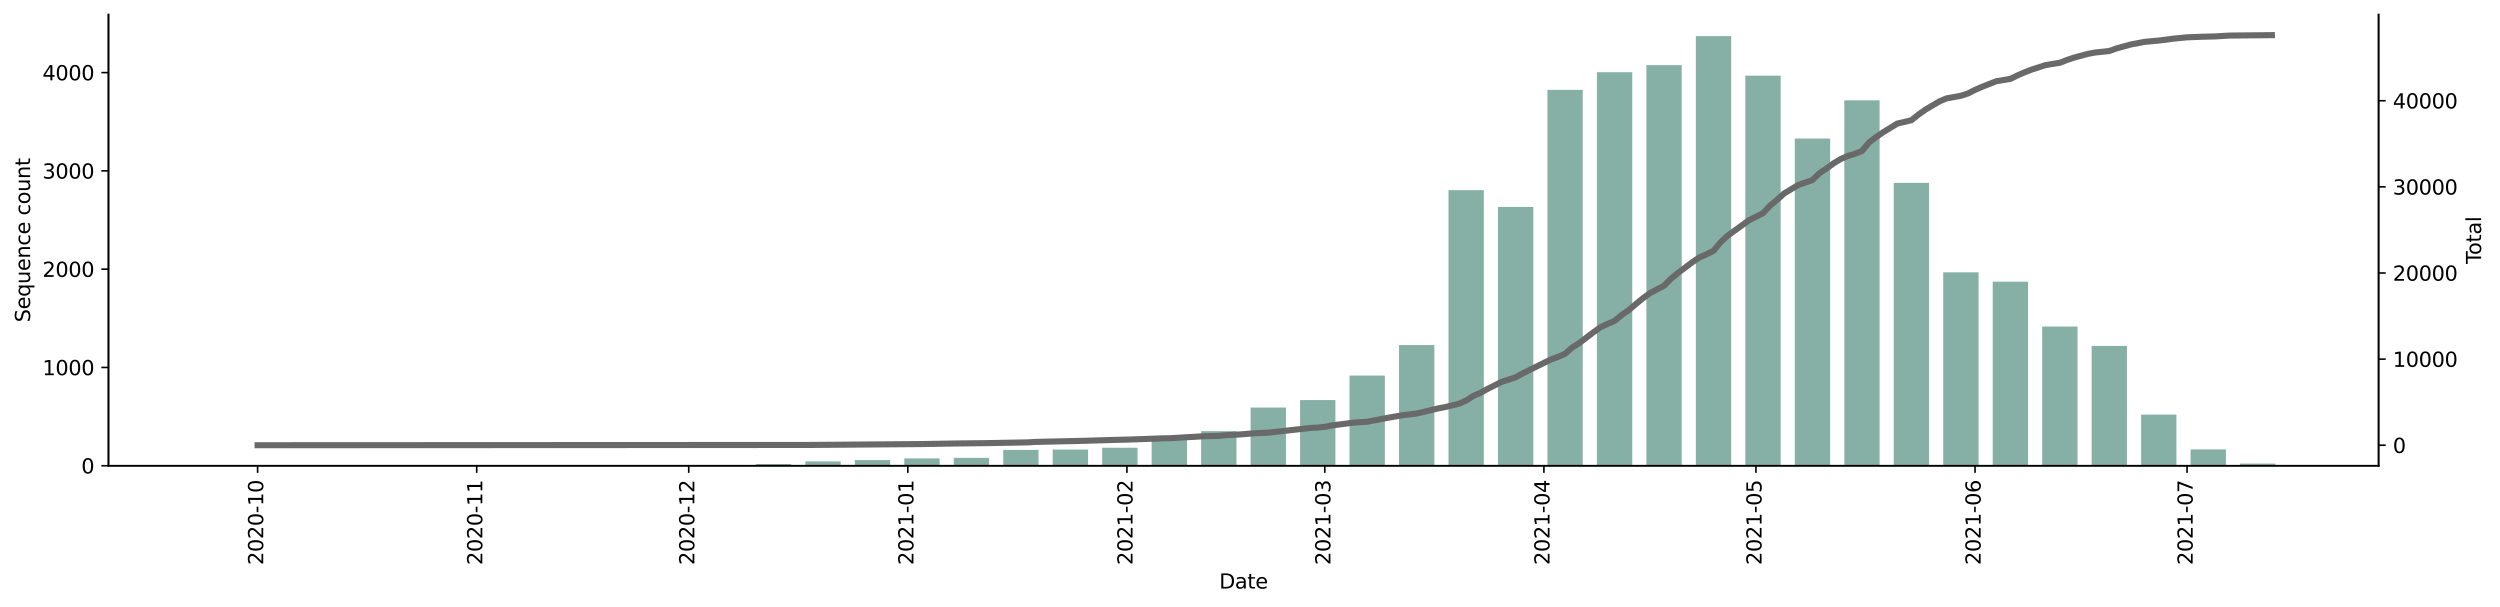 <?xml version="1.0" encoding="utf-8" standalone="no"?>
<!DOCTYPE svg PUBLIC "-//W3C//DTD SVG 1.1//EN"
  "http://www.w3.org/Graphics/SVG/1.1/DTD/svg11.dtd">
<svg height="298.621pt" version="1.1" viewBox="0 0 1229.019 298.621" width="1229.019pt" xmlns="http://www.w3.org/2000/svg" xmlns:xlink="http://www.w3.org/1999/xlink">
 <defs>
  <style type="text/css">*{stroke-linecap:butt;stroke-linejoin:round;}</style>
 </defs>
 <g id="figure_1">
  <g id="patch_1">
   <path d="M 0 298.621 
L 1229.019 298.621 
L 1229.019 0 
L 0 0 
z
" style="fill:#ffffff;"/>
  </g>
  <g id="axes_1">
   <g id="patch_2">
    <path d="M 53.328 228.96 
L 1169.328 228.96 
L 1169.328 7.2 
L 53.328 7.2 
z
" style="fill:#ffffff;"/>
   </g>
   <g id="patch_3">
    <path clip-path="url(#p40f0cdf6b6)" d="M 104.055 228.96 
L 121.428 228.96 
L 121.428 228.912 
L 104.055 228.912 
z
" style="fill:#86b0a6;"/>
   </g>
   <g id="patch_4">
    <path clip-path="url(#p40f0cdf6b6)" d="M 201.341 228.96 
L 218.713 228.96 
L 218.713 228.863 
L 201.341 228.863 
z
" style="fill:#86b0a6;"/>
   </g>
   <g id="patch_5">
    <path clip-path="url(#p40f0cdf6b6)" d="M 225.662 228.96 
L 243.034 228.96 
L 243.034 228.912 
L 225.662 228.912 
z
" style="fill:#86b0a6;"/>
   </g>
   <g id="patch_6">
    <path clip-path="url(#p40f0cdf6b6)" d="M 274.304 228.96 
L 291.677 228.96 
L 291.677 228.815 
L 274.304 228.815 
z
" style="fill:#86b0a6;"/>
   </g>
   <g id="patch_7">
    <path clip-path="url(#p40f0cdf6b6)" d="M 298.626 228.96 
L 315.998 228.96 
L 315.998 228.912 
L 298.626 228.912 
z
" style="fill:#86b0a6;"/>
   </g>
   <g id="patch_8">
    <path clip-path="url(#p40f0cdf6b6)" d="M 322.947 228.96 
L 340.319 228.96 
L 340.319 228.767 
L 322.947 228.767 
z
" style="fill:#86b0a6;"/>
   </g>
   <g id="patch_9">
    <path clip-path="url(#p40f0cdf6b6)" d="M 347.268 228.96 
L 364.641 228.96 
L 364.641 228.815 
L 347.268 228.815 
z
" style="fill:#86b0a6;"/>
   </g>
   <g id="patch_10">
    <path clip-path="url(#p40f0cdf6b6)" d="M 371.59 228.96 
L 388.962 228.96 
L 388.962 228.09 
L 371.59 228.09 
z
" style="fill:#86b0a6;"/>
   </g>
   <g id="patch_11">
    <path clip-path="url(#p40f0cdf6b6)" d="M 395.911 228.96 
L 413.283 228.96 
L 413.283 226.834 
L 395.911 226.834 
z
" style="fill:#86b0a6;"/>
   </g>
   <g id="patch_12">
    <path clip-path="url(#p40f0cdf6b6)" d="M 420.232 228.96 
L 437.605 228.96 
L 437.605 226.158 
L 420.232 226.158 
z
" style="fill:#86b0a6;"/>
   </g>
   <g id="patch_13">
    <path clip-path="url(#p40f0cdf6b6)" d="M 444.554 228.96 
L 461.926 228.96 
L 461.926 225.336 
L 444.554 225.336 
z
" style="fill:#86b0a6;"/>
   </g>
   <g id="patch_14">
    <path clip-path="url(#p40f0cdf6b6)" d="M 468.875 228.96 
L 486.247 228.96 
L 486.247 225.095 
L 468.875 225.095 
z
" style="fill:#86b0a6;"/>
   </g>
   <g id="patch_15">
    <path clip-path="url(#p40f0cdf6b6)" d="M 493.196 228.96 
L 510.568 228.96 
L 510.568 221.181 
L 493.196 221.181 
z
" style="fill:#86b0a6;"/>
   </g>
   <g id="patch_16">
    <path clip-path="url(#p40f0cdf6b6)" d="M 517.517 228.96 
L 534.89 228.96 
L 534.89 220.987 
L 517.517 220.987 
z
" style="fill:#86b0a6;"/>
   </g>
   <g id="patch_17">
    <path clip-path="url(#p40f0cdf6b6)" d="M 541.839 228.96 
L 559.211 228.96 
L 559.211 220.118 
L 541.839 220.118 
z
" style="fill:#86b0a6;"/>
   </g>
   <g id="patch_18">
    <path clip-path="url(#p40f0cdf6b6)" d="M 566.16 228.96 
L 583.532 228.96 
L 583.532 216.059 
L 566.16 216.059 
z
" style="fill:#86b0a6;"/>
   </g>
   <g id="patch_19">
    <path clip-path="url(#p40f0cdf6b6)" d="M 590.481 228.96 
L 607.854 228.96 
L 607.854 211.952 
L 590.481 211.952 
z
" style="fill:#86b0a6;"/>
   </g>
   <g id="patch_20">
    <path clip-path="url(#p40f0cdf6b6)" d="M 614.803 228.96 
L 632.175 228.96 
L 632.175 200.355 
L 614.803 200.355 
z
" style="fill:#86b0a6;"/>
   </g>
   <g id="patch_21">
    <path clip-path="url(#p40f0cdf6b6)" d="M 639.124 228.96 
L 656.496 228.96 
L 656.496 196.683 
L 639.124 196.683 
z
" style="fill:#86b0a6;"/>
   </g>
   <g id="patch_22">
    <path clip-path="url(#p40f0cdf6b6)" d="M 663.445 228.96 
L 680.818 228.96 
L 680.818 184.604 
L 663.445 184.604 
z
" style="fill:#86b0a6;"/>
   </g>
   <g id="patch_23">
    <path clip-path="url(#p40f0cdf6b6)" d="M 687.766 228.96 
L 705.139 228.96 
L 705.139 169.625 
L 687.766 169.625 
z
" style="fill:#86b0a6;"/>
   </g>
   <g id="patch_24">
    <path clip-path="url(#p40f0cdf6b6)" d="M 712.088 228.96 
L 729.46 228.96 
L 729.46 93.475 
L 712.088 93.475 
z
" style="fill:#86b0a6;"/>
   </g>
   <g id="patch_25">
    <path clip-path="url(#p40f0cdf6b6)" d="M 736.409 228.96 
L 753.781 228.96 
L 753.781 101.737 
L 736.409 101.737 
z
" style="fill:#86b0a6;"/>
   </g>
   <g id="patch_26">
    <path clip-path="url(#p40f0cdf6b6)" d="M 760.73 228.96 
L 778.103 228.96 
L 778.103 44.19 
L 760.73 44.19 
z
" style="fill:#86b0a6;"/>
   </g>
   <g id="patch_27">
    <path clip-path="url(#p40f0cdf6b6)" d="M 785.052 228.96 
L 802.424 228.96 
L 802.424 35.493 
L 785.052 35.493 
z
" style="fill:#86b0a6;"/>
   </g>
   <g id="patch_28">
    <path clip-path="url(#p40f0cdf6b6)" d="M 809.373 228.96 
L 826.745 228.96 
L 826.745 32.014 
L 809.373 32.014 
z
" style="fill:#86b0a6;"/>
   </g>
   <g id="patch_29">
    <path clip-path="url(#p40f0cdf6b6)" d="M 833.694 228.96 
L 851.067 228.96 
L 851.067 17.76 
L 833.694 17.76 
z
" style="fill:#86b0a6;"/>
   </g>
   <g id="patch_30">
    <path clip-path="url(#p40f0cdf6b6)" d="M 858.016 228.96 
L 875.388 228.96 
L 875.388 37.184 
L 858.016 37.184 
z
" style="fill:#86b0a6;"/>
   </g>
   <g id="patch_31">
    <path clip-path="url(#p40f0cdf6b6)" d="M 882.337 228.96 
L 899.709 228.96 
L 899.709 68.108 
L 882.337 68.108 
z
" style="fill:#86b0a6;"/>
   </g>
   <g id="patch_32">
    <path clip-path="url(#p40f0cdf6b6)" d="M 906.658 228.96 
L 924.03 228.96 
L 924.03 49.312 
L 906.658 49.312 
z
" style="fill:#86b0a6;"/>
   </g>
   <g id="patch_33">
    <path clip-path="url(#p40f0cdf6b6)" d="M 930.979 228.96 
L 948.352 228.96 
L 948.352 89.899 
L 930.979 89.899 
z
" style="fill:#86b0a6;"/>
   </g>
   <g id="patch_34">
    <path clip-path="url(#p40f0cdf6b6)" d="M 955.301 228.96 
L 972.673 228.96 
L 972.673 133.869 
L 955.301 133.869 
z
" style="fill:#86b0a6;"/>
   </g>
   <g id="patch_35">
    <path clip-path="url(#p40f0cdf6b6)" d="M 979.622 228.96 
L 996.994 228.96 
L 996.994 138.46 
L 979.622 138.46 
z
" style="fill:#86b0a6;"/>
   </g>
   <g id="patch_36">
    <path clip-path="url(#p40f0cdf6b6)" d="M 1003.943 228.96 
L 1021.316 228.96 
L 1021.316 160.541 
L 1003.943 160.541 
z
" style="fill:#86b0a6;"/>
   </g>
   <g id="patch_37">
    <path clip-path="url(#p40f0cdf6b6)" d="M 1028.265 228.96 
L 1045.637 228.96 
L 1045.637 170.06 
L 1028.265 170.06 
z
" style="fill:#86b0a6;"/>
   </g>
   <g id="patch_38">
    <path clip-path="url(#p40f0cdf6b6)" d="M 1052.586 228.96 
L 1069.958 228.96 
L 1069.958 203.834 
L 1052.586 203.834 
z
" style="fill:#86b0a6;"/>
   </g>
   <g id="patch_39">
    <path clip-path="url(#p40f0cdf6b6)" d="M 1076.907 228.96 
L 1094.28 228.96 
L 1094.28 220.939 
L 1076.907 220.939 
z
" style="fill:#86b0a6;"/>
   </g>
   <g id="patch_40">
    <path clip-path="url(#p40f0cdf6b6)" d="M 1101.228 228.96 
L 1118.601 228.96 
L 1118.601 227.897 
L 1101.228 227.897 
z
" style="fill:#86b0a6;"/>
   </g>
   <g id="matplotlib.axis_1">
    <g id="xtick_1">
     <g id="line2d_1">
      <defs>
       <path d="M 0 0 
L 0 3.5 
" id="m1ea52c10eb" style="stroke:#000000;stroke-width:0.8;"/>
      </defs>
      <g>
       <use style="stroke:#000000;stroke-width:0.8;" x="126.639" xlink:href="#m1ea52c10eb" y="228.96"/>
      </g>
     </g>
     <g id="text_1">
      <!-- 2020-10 -->
      <g transform="translate(129.399 277.743)rotate(-90)scale(0.1 -0.1)">
       <defs>
        <path d="M 1228 531 
L 3431 531 
L 3431 0 
L 469 0 
L 469 531 
Q 828 903 1448 1529 
Q 2069 2156 2228 2338 
Q 2531 2678 2651 2914 
Q 2772 3150 2772 3378 
Q 2772 3750 2511 3984 
Q 2250 4219 1831 4219 
Q 1534 4219 1204 4116 
Q 875 4013 500 3803 
L 500 4441 
Q 881 4594 1212 4672 
Q 1544 4750 1819 4750 
Q 2544 4750 2975 4387 
Q 3406 4025 3406 3419 
Q 3406 3131 3298 2873 
Q 3191 2616 2906 2266 
Q 2828 2175 2409 1742 
Q 1991 1309 1228 531 
z
" id="DejaVuSans-32" transform="scale(0.016)"/>
        <path d="M 2034 4250 
Q 1547 4250 1301 3770 
Q 1056 3291 1056 2328 
Q 1056 1369 1301 889 
Q 1547 409 2034 409 
Q 2525 409 2770 889 
Q 3016 1369 3016 2328 
Q 3016 3291 2770 3770 
Q 2525 4250 2034 4250 
z
M 2034 4750 
Q 2819 4750 3233 4129 
Q 3647 3509 3647 2328 
Q 3647 1150 3233 529 
Q 2819 -91 2034 -91 
Q 1250 -91 836 529 
Q 422 1150 422 2328 
Q 422 3509 836 4129 
Q 1250 4750 2034 4750 
z
" id="DejaVuSans-30" transform="scale(0.016)"/>
        <path d="M 313 2009 
L 1997 2009 
L 1997 1497 
L 313 1497 
L 313 2009 
z
" id="DejaVuSans-2d" transform="scale(0.016)"/>
        <path d="M 794 531 
L 1825 531 
L 1825 4091 
L 703 3866 
L 703 4441 
L 1819 4666 
L 2450 4666 
L 2450 531 
L 3481 531 
L 3481 0 
L 794 0 
L 794 531 
z
" id="DejaVuSans-31" transform="scale(0.016)"/>
       </defs>
       <use xlink:href="#DejaVuSans-32"/>
       <use x="63.623" xlink:href="#DejaVuSans-30"/>
       <use x="127.246" xlink:href="#DejaVuSans-32"/>
       <use x="190.869" xlink:href="#DejaVuSans-30"/>
       <use x="254.492" xlink:href="#DejaVuSans-2d"/>
       <use x="290.576" xlink:href="#DejaVuSans-31"/>
       <use x="354.199" xlink:href="#DejaVuSans-30"/>
      </g>
     </g>
    </g>
    <g id="xtick_2">
     <g id="line2d_2">
      <g>
       <use style="stroke:#000000;stroke-width:0.8;" x="234.348" xlink:href="#m1ea52c10eb" y="228.96"/>
      </g>
     </g>
     <g id="text_2">
      <!-- 2020-11 -->
      <g transform="translate(237.107 277.743)rotate(-90)scale(0.1 -0.1)">
       <use xlink:href="#DejaVuSans-32"/>
       <use x="63.623" xlink:href="#DejaVuSans-30"/>
       <use x="127.246" xlink:href="#DejaVuSans-32"/>
       <use x="190.869" xlink:href="#DejaVuSans-30"/>
       <use x="254.492" xlink:href="#DejaVuSans-2d"/>
       <use x="290.576" xlink:href="#DejaVuSans-31"/>
       <use x="354.199" xlink:href="#DejaVuSans-31"/>
      </g>
     </g>
    </g>
    <g id="xtick_3">
     <g id="line2d_3">
      <g>
       <use style="stroke:#000000;stroke-width:0.8;" x="338.582" xlink:href="#m1ea52c10eb" y="228.96"/>
      </g>
     </g>
     <g id="text_3">
      <!-- 2020-12 -->
      <g transform="translate(341.342 277.743)rotate(-90)scale(0.1 -0.1)">
       <use xlink:href="#DejaVuSans-32"/>
       <use x="63.623" xlink:href="#DejaVuSans-30"/>
       <use x="127.246" xlink:href="#DejaVuSans-32"/>
       <use x="190.869" xlink:href="#DejaVuSans-30"/>
       <use x="254.492" xlink:href="#DejaVuSans-2d"/>
       <use x="290.576" xlink:href="#DejaVuSans-31"/>
       <use x="354.199" xlink:href="#DejaVuSans-32"/>
      </g>
     </g>
    </g>
    <g id="xtick_4">
     <g id="line2d_4">
      <g>
       <use style="stroke:#000000;stroke-width:0.8;" x="446.291" xlink:href="#m1ea52c10eb" y="228.96"/>
      </g>
     </g>
     <g id="text_4">
      <!-- 2021-01 -->
      <g transform="translate(449.05 277.743)rotate(-90)scale(0.1 -0.1)">
       <use xlink:href="#DejaVuSans-32"/>
       <use x="63.623" xlink:href="#DejaVuSans-30"/>
       <use x="127.246" xlink:href="#DejaVuSans-32"/>
       <use x="190.869" xlink:href="#DejaVuSans-31"/>
       <use x="254.492" xlink:href="#DejaVuSans-2d"/>
       <use x="290.576" xlink:href="#DejaVuSans-30"/>
       <use x="354.199" xlink:href="#DejaVuSans-31"/>
      </g>
     </g>
    </g>
    <g id="xtick_5">
     <g id="line2d_5">
      <g>
       <use style="stroke:#000000;stroke-width:0.8;" x="553.999" xlink:href="#m1ea52c10eb" y="228.96"/>
      </g>
     </g>
     <g id="text_5">
      <!-- 2021-02 -->
      <g transform="translate(556.759 277.743)rotate(-90)scale(0.1 -0.1)">
       <use xlink:href="#DejaVuSans-32"/>
       <use x="63.623" xlink:href="#DejaVuSans-30"/>
       <use x="127.246" xlink:href="#DejaVuSans-32"/>
       <use x="190.869" xlink:href="#DejaVuSans-31"/>
       <use x="254.492" xlink:href="#DejaVuSans-2d"/>
       <use x="290.576" xlink:href="#DejaVuSans-30"/>
       <use x="354.199" xlink:href="#DejaVuSans-32"/>
      </g>
     </g>
    </g>
    <g id="xtick_6">
     <g id="line2d_6">
      <g>
       <use style="stroke:#000000;stroke-width:0.8;" x="651.285" xlink:href="#m1ea52c10eb" y="228.96"/>
      </g>
     </g>
     <g id="text_6">
      <!-- 2021-03 -->
      <g transform="translate(654.044 277.743)rotate(-90)scale(0.1 -0.1)">
       <defs>
        <path d="M 2597 2516 
Q 3050 2419 3304 2112 
Q 3559 1806 3559 1356 
Q 3559 666 3084 287 
Q 2609 -91 1734 -91 
Q 1441 -91 1130 -33 
Q 819 25 488 141 
L 488 750 
Q 750 597 1062 519 
Q 1375 441 1716 441 
Q 2309 441 2620 675 
Q 2931 909 2931 1356 
Q 2931 1769 2642 2001 
Q 2353 2234 1838 2234 
L 1294 2234 
L 1294 2753 
L 1863 2753 
Q 2328 2753 2575 2939 
Q 2822 3125 2822 3475 
Q 2822 3834 2567 4026 
Q 2313 4219 1838 4219 
Q 1578 4219 1281 4162 
Q 984 4106 628 3988 
L 628 4550 
Q 988 4650 1302 4700 
Q 1616 4750 1894 4750 
Q 2613 4750 3031 4423 
Q 3450 4097 3450 3541 
Q 3450 3153 3228 2886 
Q 3006 2619 2597 2516 
z
" id="DejaVuSans-33" transform="scale(0.016)"/>
       </defs>
       <use xlink:href="#DejaVuSans-32"/>
       <use x="63.623" xlink:href="#DejaVuSans-30"/>
       <use x="127.246" xlink:href="#DejaVuSans-32"/>
       <use x="190.869" xlink:href="#DejaVuSans-31"/>
       <use x="254.492" xlink:href="#DejaVuSans-2d"/>
       <use x="290.576" xlink:href="#DejaVuSans-30"/>
       <use x="354.199" xlink:href="#DejaVuSans-33"/>
      </g>
     </g>
    </g>
    <g id="xtick_7">
     <g id="line2d_7">
      <g>
       <use style="stroke:#000000;stroke-width:0.8;" x="758.993" xlink:href="#m1ea52c10eb" y="228.96"/>
      </g>
     </g>
     <g id="text_7">
      <!-- 2021-04 -->
      <g transform="translate(761.753 277.743)rotate(-90)scale(0.1 -0.1)">
       <defs>
        <path d="M 2419 4116 
L 825 1625 
L 2419 1625 
L 2419 4116 
z
M 2253 4666 
L 3047 4666 
L 3047 1625 
L 3713 1625 
L 3713 1100 
L 3047 1100 
L 3047 0 
L 2419 0 
L 2419 1100 
L 313 1100 
L 313 1709 
L 2253 4666 
z
" id="DejaVuSans-34" transform="scale(0.016)"/>
       </defs>
       <use xlink:href="#DejaVuSans-32"/>
       <use x="63.623" xlink:href="#DejaVuSans-30"/>
       <use x="127.246" xlink:href="#DejaVuSans-32"/>
       <use x="190.869" xlink:href="#DejaVuSans-31"/>
       <use x="254.492" xlink:href="#DejaVuSans-2d"/>
       <use x="290.576" xlink:href="#DejaVuSans-30"/>
       <use x="354.199" xlink:href="#DejaVuSans-34"/>
      </g>
     </g>
    </g>
    <g id="xtick_8">
     <g id="line2d_8">
      <g>
       <use style="stroke:#000000;stroke-width:0.8;" x="863.227" xlink:href="#m1ea52c10eb" y="228.96"/>
      </g>
     </g>
     <g id="text_8">
      <!-- 2021-05 -->
      <g transform="translate(865.987 277.743)rotate(-90)scale(0.1 -0.1)">
       <defs>
        <path d="M 691 4666 
L 3169 4666 
L 3169 4134 
L 1269 4134 
L 1269 2991 
Q 1406 3038 1543 3061 
Q 1681 3084 1819 3084 
Q 2600 3084 3056 2656 
Q 3513 2228 3513 1497 
Q 3513 744 3044 326 
Q 2575 -91 1722 -91 
Q 1428 -91 1123 -41 
Q 819 9 494 109 
L 494 744 
Q 775 591 1075 516 
Q 1375 441 1709 441 
Q 2250 441 2565 725 
Q 2881 1009 2881 1497 
Q 2881 1984 2565 2268 
Q 2250 2553 1709 2553 
Q 1456 2553 1204 2497 
Q 953 2441 691 2322 
L 691 4666 
z
" id="DejaVuSans-35" transform="scale(0.016)"/>
       </defs>
       <use xlink:href="#DejaVuSans-32"/>
       <use x="63.623" xlink:href="#DejaVuSans-30"/>
       <use x="127.246" xlink:href="#DejaVuSans-32"/>
       <use x="190.869" xlink:href="#DejaVuSans-31"/>
       <use x="254.492" xlink:href="#DejaVuSans-2d"/>
       <use x="290.576" xlink:href="#DejaVuSans-30"/>
       <use x="354.199" xlink:href="#DejaVuSans-35"/>
      </g>
     </g>
    </g>
    <g id="xtick_9">
     <g id="line2d_9">
      <g>
       <use style="stroke:#000000;stroke-width:0.8;" x="970.936" xlink:href="#m1ea52c10eb" y="228.96"/>
      </g>
     </g>
     <g id="text_9">
      <!-- 2021-06 -->
      <g transform="translate(973.695 277.743)rotate(-90)scale(0.1 -0.1)">
       <defs>
        <path d="M 2113 2584 
Q 1688 2584 1439 2293 
Q 1191 2003 1191 1497 
Q 1191 994 1439 701 
Q 1688 409 2113 409 
Q 2538 409 2786 701 
Q 3034 994 3034 1497 
Q 3034 2003 2786 2293 
Q 2538 2584 2113 2584 
z
M 3366 4563 
L 3366 3988 
Q 3128 4100 2886 4159 
Q 2644 4219 2406 4219 
Q 1781 4219 1451 3797 
Q 1122 3375 1075 2522 
Q 1259 2794 1537 2939 
Q 1816 3084 2150 3084 
Q 2853 3084 3261 2657 
Q 3669 2231 3669 1497 
Q 3669 778 3244 343 
Q 2819 -91 2113 -91 
Q 1303 -91 875 529 
Q 447 1150 447 2328 
Q 447 3434 972 4092 
Q 1497 4750 2381 4750 
Q 2619 4750 2861 4703 
Q 3103 4656 3366 4563 
z
" id="DejaVuSans-36" transform="scale(0.016)"/>
       </defs>
       <use xlink:href="#DejaVuSans-32"/>
       <use x="63.623" xlink:href="#DejaVuSans-30"/>
       <use x="127.246" xlink:href="#DejaVuSans-32"/>
       <use x="190.869" xlink:href="#DejaVuSans-31"/>
       <use x="254.492" xlink:href="#DejaVuSans-2d"/>
       <use x="290.576" xlink:href="#DejaVuSans-30"/>
       <use x="354.199" xlink:href="#DejaVuSans-36"/>
      </g>
     </g>
    </g>
    <g id="xtick_10">
     <g id="line2d_10">
      <g>
       <use style="stroke:#000000;stroke-width:0.8;" x="1075.17" xlink:href="#m1ea52c10eb" y="228.96"/>
      </g>
     </g>
     <g id="text_10">
      <!-- 2021-07 -->
      <g transform="translate(1077.929 277.743)rotate(-90)scale(0.1 -0.1)">
       <defs>
        <path d="M 525 4666 
L 3525 4666 
L 3525 4397 
L 1831 0 
L 1172 0 
L 2766 4134 
L 525 4134 
L 525 4666 
z
" id="DejaVuSans-37" transform="scale(0.016)"/>
       </defs>
       <use xlink:href="#DejaVuSans-32"/>
       <use x="63.623" xlink:href="#DejaVuSans-30"/>
       <use x="127.246" xlink:href="#DejaVuSans-32"/>
       <use x="190.869" xlink:href="#DejaVuSans-31"/>
       <use x="254.492" xlink:href="#DejaVuSans-2d"/>
       <use x="290.576" xlink:href="#DejaVuSans-30"/>
       <use x="354.199" xlink:href="#DejaVuSans-37"/>
      </g>
     </g>
    </g>
    <g id="text_11">
     <!-- Date -->
     <g transform="translate(599.377 289.341)scale(0.1 -0.1)">
      <defs>
       <path d="M 1259 4147 
L 1259 519 
L 2022 519 
Q 2988 519 3436 956 
Q 3884 1394 3884 2338 
Q 3884 3275 3436 3711 
Q 2988 4147 2022 4147 
L 1259 4147 
z
M 628 4666 
L 1925 4666 
Q 3281 4666 3915 4102 
Q 4550 3538 4550 2338 
Q 4550 1131 3912 565 
Q 3275 0 1925 0 
L 628 0 
L 628 4666 
z
" id="DejaVuSans-44" transform="scale(0.016)"/>
       <path d="M 2194 1759 
Q 1497 1759 1228 1600 
Q 959 1441 959 1056 
Q 959 750 1161 570 
Q 1363 391 1709 391 
Q 2188 391 2477 730 
Q 2766 1069 2766 1631 
L 2766 1759 
L 2194 1759 
z
M 3341 1997 
L 3341 0 
L 2766 0 
L 2766 531 
Q 2569 213 2275 61 
Q 1981 -91 1556 -91 
Q 1019 -91 701 211 
Q 384 513 384 1019 
Q 384 1609 779 1909 
Q 1175 2209 1959 2209 
L 2766 2209 
L 2766 2266 
Q 2766 2663 2505 2880 
Q 2244 3097 1772 3097 
Q 1472 3097 1187 3025 
Q 903 2953 641 2809 
L 641 3341 
Q 956 3463 1253 3523 
Q 1550 3584 1831 3584 
Q 2591 3584 2966 3190 
Q 3341 2797 3341 1997 
z
" id="DejaVuSans-61" transform="scale(0.016)"/>
       <path d="M 1172 4494 
L 1172 3500 
L 2356 3500 
L 2356 3053 
L 1172 3053 
L 1172 1153 
Q 1172 725 1289 603 
Q 1406 481 1766 481 
L 2356 481 
L 2356 0 
L 1766 0 
Q 1100 0 847 248 
Q 594 497 594 1153 
L 594 3053 
L 172 3053 
L 172 3500 
L 594 3500 
L 594 4494 
L 1172 4494 
z
" id="DejaVuSans-74" transform="scale(0.016)"/>
       <path d="M 3597 1894 
L 3597 1613 
L 953 1613 
Q 991 1019 1311 708 
Q 1631 397 2203 397 
Q 2534 397 2845 478 
Q 3156 559 3463 722 
L 3463 178 
Q 3153 47 2828 -22 
Q 2503 -91 2169 -91 
Q 1331 -91 842 396 
Q 353 884 353 1716 
Q 353 2575 817 3079 
Q 1281 3584 2069 3584 
Q 2775 3584 3186 3129 
Q 3597 2675 3597 1894 
z
M 3022 2063 
Q 3016 2534 2758 2815 
Q 2500 3097 2075 3097 
Q 1594 3097 1305 2825 
Q 1016 2553 972 2059 
L 3022 2063 
z
" id="DejaVuSans-65" transform="scale(0.016)"/>
      </defs>
      <use xlink:href="#DejaVuSans-44"/>
      <use x="77.002" xlink:href="#DejaVuSans-61"/>
      <use x="138.281" xlink:href="#DejaVuSans-74"/>
      <use x="177.49" xlink:href="#DejaVuSans-65"/>
     </g>
    </g>
   </g>
   <g id="matplotlib.axis_2">
    <g id="ytick_1">
     <g id="line2d_11">
      <defs>
       <path d="M 0 0 
L -3.5 0 
" id="mf5082c2c07" style="stroke:#000000;stroke-width:0.8;"/>
      </defs>
      <g>
       <use style="stroke:#000000;stroke-width:0.8;" x="53.328" xlink:href="#mf5082c2c07" y="228.96"/>
      </g>
     </g>
     <g id="text_12">
      <!-- 0 -->
      <g transform="translate(39.966 232.759)scale(0.1 -0.1)">
       <use xlink:href="#DejaVuSans-30"/>
      </g>
     </g>
    </g>
    <g id="ytick_2">
     <g id="line2d_12">
      <g>
       <use style="stroke:#000000;stroke-width:0.8;" x="53.328" xlink:href="#mf5082c2c07" y="180.642"/>
      </g>
     </g>
     <g id="text_13">
      <!-- 1000 -->
      <g transform="translate(20.878 184.441)scale(0.1 -0.1)">
       <use xlink:href="#DejaVuSans-31"/>
       <use x="63.623" xlink:href="#DejaVuSans-30"/>
       <use x="127.246" xlink:href="#DejaVuSans-30"/>
       <use x="190.869" xlink:href="#DejaVuSans-30"/>
      </g>
     </g>
    </g>
    <g id="ytick_3">
     <g id="line2d_13">
      <g>
       <use style="stroke:#000000;stroke-width:0.8;" x="53.328" xlink:href="#mf5082c2c07" y="132.323"/>
      </g>
     </g>
     <g id="text_14">
      <!-- 2000 -->
      <g transform="translate(20.878 136.122)scale(0.1 -0.1)">
       <use xlink:href="#DejaVuSans-32"/>
       <use x="63.623" xlink:href="#DejaVuSans-30"/>
       <use x="127.246" xlink:href="#DejaVuSans-30"/>
       <use x="190.869" xlink:href="#DejaVuSans-30"/>
      </g>
     </g>
    </g>
    <g id="ytick_4">
     <g id="line2d_14">
      <g>
       <use style="stroke:#000000;stroke-width:0.8;" x="53.328" xlink:href="#mf5082c2c07" y="84.005"/>
      </g>
     </g>
     <g id="text_15">
      <!-- 3000 -->
      <g transform="translate(20.878 87.804)scale(0.1 -0.1)">
       <use xlink:href="#DejaVuSans-33"/>
       <use x="63.623" xlink:href="#DejaVuSans-30"/>
       <use x="127.246" xlink:href="#DejaVuSans-30"/>
       <use x="190.869" xlink:href="#DejaVuSans-30"/>
      </g>
     </g>
    </g>
    <g id="ytick_5">
     <g id="line2d_15">
      <g>
       <use style="stroke:#000000;stroke-width:0.8;" x="53.328" xlink:href="#mf5082c2c07" y="35.686"/>
      </g>
     </g>
     <g id="text_16">
      <!-- 4000 -->
      <g transform="translate(20.878 39.485)scale(0.1 -0.1)">
       <use xlink:href="#DejaVuSans-34"/>
       <use x="63.623" xlink:href="#DejaVuSans-30"/>
       <use x="127.246" xlink:href="#DejaVuSans-30"/>
       <use x="190.869" xlink:href="#DejaVuSans-30"/>
      </g>
     </g>
    </g>
    <g id="text_17">
     <!-- Sequence count -->
     <g transform="translate(14.798 158.44)rotate(-90)scale(0.1 -0.1)">
      <defs>
       <path d="M 3425 4513 
L 3425 3897 
Q 3066 4069 2747 4153 
Q 2428 4238 2131 4238 
Q 1616 4238 1336 4038 
Q 1056 3838 1056 3469 
Q 1056 3159 1242 3001 
Q 1428 2844 1947 2747 
L 2328 2669 
Q 3034 2534 3370 2195 
Q 3706 1856 3706 1288 
Q 3706 609 3251 259 
Q 2797 -91 1919 -91 
Q 1588 -91 1214 -16 
Q 841 59 441 206 
L 441 856 
Q 825 641 1194 531 
Q 1563 422 1919 422 
Q 2459 422 2753 634 
Q 3047 847 3047 1241 
Q 3047 1584 2836 1778 
Q 2625 1972 2144 2069 
L 1759 2144 
Q 1053 2284 737 2584 
Q 422 2884 422 3419 
Q 422 4038 858 4394 
Q 1294 4750 2059 4750 
Q 2388 4750 2728 4690 
Q 3069 4631 3425 4513 
z
" id="DejaVuSans-53" transform="scale(0.016)"/>
       <path d="M 947 1747 
Q 947 1113 1208 752 
Q 1469 391 1925 391 
Q 2381 391 2643 752 
Q 2906 1113 2906 1747 
Q 2906 2381 2643 2742 
Q 2381 3103 1925 3103 
Q 1469 3103 1208 2742 
Q 947 2381 947 1747 
z
M 2906 525 
Q 2725 213 2448 61 
Q 2172 -91 1784 -91 
Q 1150 -91 751 415 
Q 353 922 353 1747 
Q 353 2572 751 3078 
Q 1150 3584 1784 3584 
Q 2172 3584 2448 3432 
Q 2725 3281 2906 2969 
L 2906 3500 
L 3481 3500 
L 3481 -1331 
L 2906 -1331 
L 2906 525 
z
" id="DejaVuSans-71" transform="scale(0.016)"/>
       <path d="M 544 1381 
L 544 3500 
L 1119 3500 
L 1119 1403 
Q 1119 906 1312 657 
Q 1506 409 1894 409 
Q 2359 409 2629 706 
Q 2900 1003 2900 1516 
L 2900 3500 
L 3475 3500 
L 3475 0 
L 2900 0 
L 2900 538 
Q 2691 219 2414 64 
Q 2138 -91 1772 -91 
Q 1169 -91 856 284 
Q 544 659 544 1381 
z
M 1991 3584 
L 1991 3584 
z
" id="DejaVuSans-75" transform="scale(0.016)"/>
       <path d="M 3513 2113 
L 3513 0 
L 2938 0 
L 2938 2094 
Q 2938 2591 2744 2837 
Q 2550 3084 2163 3084 
Q 1697 3084 1428 2787 
Q 1159 2491 1159 1978 
L 1159 0 
L 581 0 
L 581 3500 
L 1159 3500 
L 1159 2956 
Q 1366 3272 1645 3428 
Q 1925 3584 2291 3584 
Q 2894 3584 3203 3211 
Q 3513 2838 3513 2113 
z
" id="DejaVuSans-6e" transform="scale(0.016)"/>
       <path d="M 3122 3366 
L 3122 2828 
Q 2878 2963 2633 3030 
Q 2388 3097 2138 3097 
Q 1578 3097 1268 2742 
Q 959 2388 959 1747 
Q 959 1106 1268 751 
Q 1578 397 2138 397 
Q 2388 397 2633 464 
Q 2878 531 3122 666 
L 3122 134 
Q 2881 22 2623 -34 
Q 2366 -91 2075 -91 
Q 1284 -91 818 406 
Q 353 903 353 1747 
Q 353 2603 823 3093 
Q 1294 3584 2113 3584 
Q 2378 3584 2631 3529 
Q 2884 3475 3122 3366 
z
" id="DejaVuSans-63" transform="scale(0.016)"/>
       <path id="DejaVuSans-20" transform="scale(0.016)"/>
       <path d="M 1959 3097 
Q 1497 3097 1228 2736 
Q 959 2375 959 1747 
Q 959 1119 1226 758 
Q 1494 397 1959 397 
Q 2419 397 2687 759 
Q 2956 1122 2956 1747 
Q 2956 2369 2687 2733 
Q 2419 3097 1959 3097 
z
M 1959 3584 
Q 2709 3584 3137 3096 
Q 3566 2609 3566 1747 
Q 3566 888 3137 398 
Q 2709 -91 1959 -91 
Q 1206 -91 779 398 
Q 353 888 353 1747 
Q 353 2609 779 3096 
Q 1206 3584 1959 3584 
z
" id="DejaVuSans-6f" transform="scale(0.016)"/>
      </defs>
      <use xlink:href="#DejaVuSans-53"/>
      <use x="63.477" xlink:href="#DejaVuSans-65"/>
      <use x="125" xlink:href="#DejaVuSans-71"/>
      <use x="188.477" xlink:href="#DejaVuSans-75"/>
      <use x="251.855" xlink:href="#DejaVuSans-65"/>
      <use x="313.379" xlink:href="#DejaVuSans-6e"/>
      <use x="376.758" xlink:href="#DejaVuSans-63"/>
      <use x="431.738" xlink:href="#DejaVuSans-65"/>
      <use x="493.262" xlink:href="#DejaVuSans-20"/>
      <use x="525.049" xlink:href="#DejaVuSans-63"/>
      <use x="580.029" xlink:href="#DejaVuSans-6f"/>
      <use x="641.211" xlink:href="#DejaVuSans-75"/>
      <use x="704.59" xlink:href="#DejaVuSans-6e"/>
      <use x="767.969" xlink:href="#DejaVuSans-74"/>
     </g>
    </g>
   </g>
   <g id="patch_41">
    <path d="M 53.328 228.96 
L 53.328 7.2 
" style="fill:none;stroke:#000000;stroke-linecap:square;stroke-linejoin:miter;stroke-width:0.8;"/>
   </g>
   <g id="patch_42">
    <path d="M 1169.328 228.96 
L 1169.328 7.2 
" style="fill:none;stroke:#000000;stroke-linecap:square;stroke-linejoin:miter;stroke-width:0.8;"/>
   </g>
   <g id="patch_43">
    <path d="M 53.328 228.96 
L 1169.328 228.96 
" style="fill:none;stroke:#000000;stroke-linecap:square;stroke-linejoin:miter;stroke-width:0.8;"/>
   </g>
  </g>
  <g id="axes_2">
   <g id="matplotlib.axis_3">
    <g id="ytick_6">
     <g id="line2d_16">
      <defs>
       <path d="M 0 0 
L 3.5 0 
" id="m8478b059c1" style="stroke:#000000;stroke-width:0.8;"/>
      </defs>
      <g>
       <use style="stroke:#000000;stroke-width:0.8;" x="1169.328" xlink:href="#m8478b059c1" y="218.884"/>
      </g>
     </g>
     <g id="text_18">
      <!-- 0 -->
      <g transform="translate(1176.328 222.683)scale(0.1 -0.1)">
       <use xlink:href="#DejaVuSans-30"/>
      </g>
     </g>
    </g>
    <g id="ytick_7">
     <g id="line2d_17">
      <g>
       <use style="stroke:#000000;stroke-width:0.8;" x="1169.328" xlink:href="#m8478b059c1" y="176.543"/>
      </g>
     </g>
     <g id="text_19">
      <!-- 10000 -->
      <g transform="translate(1176.328 180.342)scale(0.1 -0.1)">
       <use xlink:href="#DejaVuSans-31"/>
       <use x="63.623" xlink:href="#DejaVuSans-30"/>
       <use x="127.246" xlink:href="#DejaVuSans-30"/>
       <use x="190.869" xlink:href="#DejaVuSans-30"/>
       <use x="254.492" xlink:href="#DejaVuSans-30"/>
      </g>
     </g>
    </g>
    <g id="ytick_8">
     <g id="line2d_18">
      <g>
       <use style="stroke:#000000;stroke-width:0.8;" x="1169.328" xlink:href="#m8478b059c1" y="134.201"/>
      </g>
     </g>
     <g id="text_20">
      <!-- 20000 -->
      <g transform="translate(1176.328 138.001)scale(0.1 -0.1)">
       <use xlink:href="#DejaVuSans-32"/>
       <use x="63.623" xlink:href="#DejaVuSans-30"/>
       <use x="127.246" xlink:href="#DejaVuSans-30"/>
       <use x="190.869" xlink:href="#DejaVuSans-30"/>
       <use x="254.492" xlink:href="#DejaVuSans-30"/>
      </g>
     </g>
    </g>
    <g id="ytick_9">
     <g id="line2d_19">
      <g>
       <use style="stroke:#000000;stroke-width:0.8;" x="1169.328" xlink:href="#m8478b059c1" y="91.86"/>
      </g>
     </g>
     <g id="text_21">
      <!-- 30000 -->
      <g transform="translate(1176.328 95.659)scale(0.1 -0.1)">
       <use xlink:href="#DejaVuSans-33"/>
       <use x="63.623" xlink:href="#DejaVuSans-30"/>
       <use x="127.246" xlink:href="#DejaVuSans-30"/>
       <use x="190.869" xlink:href="#DejaVuSans-30"/>
       <use x="254.492" xlink:href="#DejaVuSans-30"/>
      </g>
     </g>
    </g>
    <g id="ytick_10">
     <g id="line2d_20">
      <g>
       <use style="stroke:#000000;stroke-width:0.8;" x="1169.328" xlink:href="#m8478b059c1" y="49.519"/>
      </g>
     </g>
     <g id="text_22">
      <!-- 40000 -->
      <g transform="translate(1176.328 53.318)scale(0.1 -0.1)">
       <use xlink:href="#DejaVuSans-34"/>
       <use x="63.623" xlink:href="#DejaVuSans-30"/>
       <use x="127.246" xlink:href="#DejaVuSans-30"/>
       <use x="190.869" xlink:href="#DejaVuSans-30"/>
       <use x="254.492" xlink:href="#DejaVuSans-30"/>
      </g>
     </g>
    </g>
    <g id="text_23">
     <!-- Total -->
     <g transform="translate(1219.739 129.757)rotate(-90)scale(0.1 -0.1)">
      <defs>
       <path d="M -19 4666 
L 3928 4666 
L 3928 4134 
L 2272 4134 
L 2272 0 
L 1638 0 
L 1638 4134 
L -19 4134 
L -19 4666 
z
" id="DejaVuSans-54" transform="scale(0.016)"/>
       <path d="M 603 4863 
L 1178 4863 
L 1178 0 
L 603 0 
L 603 4863 
z
" id="DejaVuSans-6c" transform="scale(0.016)"/>
      </defs>
      <use xlink:href="#DejaVuSans-54"/>
      <use x="44.084" xlink:href="#DejaVuSans-6f"/>
      <use x="105.266" xlink:href="#DejaVuSans-74"/>
      <use x="144.475" xlink:href="#DejaVuSans-61"/>
      <use x="205.754" xlink:href="#DejaVuSans-6c"/>
     </g>
    </g>
   </g>
   <g id="line2d_21">
    <path clip-path="url(#p40f0cdf6b6)" d="M 126.639 218.88 
L 397.648 218.745 
L 453.24 218.3 
L 470.612 218.008 
L 484.51 217.855 
L 505.357 217.474 
L 508.831 217.254 
L 533.153 216.699 
L 547.05 216.276 
L 553.999 216.111 
L 564.423 215.755 
L 571.372 215.501 
L 574.846 215.45 
L 592.219 214.443 
L 599.167 214.282 
L 602.642 213.947 
L 609.591 213.583 
L 616.54 213.007 
L 623.489 212.702 
L 644.336 210.374 
L 647.81 210.204 
L 651.285 209.84 
L 654.759 209.141 
L 661.708 208.257 
L 665.182 207.787 
L 672.131 207.334 
L 682.555 205.348 
L 689.504 204.12 
L 696.453 203.294 
L 706.876 200.813 
L 710.351 200.144 
L 717.299 198.459 
L 720.774 196.879 
L 724.248 194.648 
L 727.723 193.158 
L 731.197 191.252 
L 738.146 187.746 
L 745.095 185.49 
L 748.57 183.55 
L 762.468 176.695 
L 765.942 175.438 
L 769.417 173.913 
L 772.891 170.861 
L 776.365 168.672 
L 783.314 163.354 
L 786.789 160.902 
L 790.263 159.246 
L 793.738 157.773 
L 797.212 154.868 
L 800.687 152.484 
L 804.161 149.491 
L 807.636 146.663 
L 811.11 144.097 
L 818.059 140.476 
L 821.534 136.949 
L 825.008 134.113 
L 831.957 128.892 
L 835.431 126.55 
L 838.906 125.035 
L 842.38 123.303 
L 845.855 119.077 
L 849.329 115.863 
L 859.753 108.301 
L 866.702 104.8 
L 870.176 101.078 
L 873.651 98.232 
L 877.125 95.07 
L 884.074 90.903 
L 891.023 88.524 
L 894.497 85.09 
L 897.972 82.812 
L 901.446 80.276 
L 904.921 78.184 
L 908.395 76.668 
L 911.87 75.626 
L 915.344 74.233 
L 918.819 70.059 
L 922.293 67.374 
L 925.768 65.007 
L 932.717 60.752 
L 939.666 59.105 
L 943.14 56.323 
L 946.615 53.85 
L 953.563 49.777 
L 957.038 48.333 
L 963.987 47.093 
L 967.461 45.954 
L 970.936 44.188 
L 974.41 42.672 
L 981.359 39.941 
L 988.308 38.777 
L 991.783 37.075 
L 995.257 35.571 
L 998.732 34.229 
L 1005.681 31.977 
L 1012.629 30.85 
L 1016.104 29.495 
L 1019.578 28.331 
L 1026.527 26.464 
L 1030.002 25.816 
L 1036.951 25.088 
L 1040.425 23.826 
L 1047.374 21.899 
L 1054.323 20.566 
L 1061.272 19.939 
L 1068.221 19.024 
L 1075.17 18.351 
L 1082.119 18.076 
L 1089.068 17.898 
L 1096.017 17.483 
L 1116.864 17.28 
L 1116.864 17.28 
" style="fill:none;stroke:#696969;stroke-linecap:square;stroke-width:3;"/>
   </g>
   <g id="patch_44">
    <path d="M 53.328 228.96 
L 53.328 7.2 
" style="fill:none;stroke:#000000;stroke-linecap:square;stroke-linejoin:miter;stroke-width:0.8;"/>
   </g>
   <g id="patch_45">
    <path d="M 1169.328 228.96 
L 1169.328 7.2 
" style="fill:none;stroke:#000000;stroke-linecap:square;stroke-linejoin:miter;stroke-width:0.8;"/>
   </g>
   <g id="patch_46">
    <path d="M 53.328 228.96 
L 1169.328 228.96 
" style="fill:none;stroke:#000000;stroke-linecap:square;stroke-linejoin:miter;stroke-width:0.8;"/>
   </g>
  </g>
 </g>
 <defs>
  <clipPath id="p40f0cdf6b6">
   <rect height="221.76" width="1116" x="53.328" y="7.2"/>
  </clipPath>
 </defs>
</svg>
